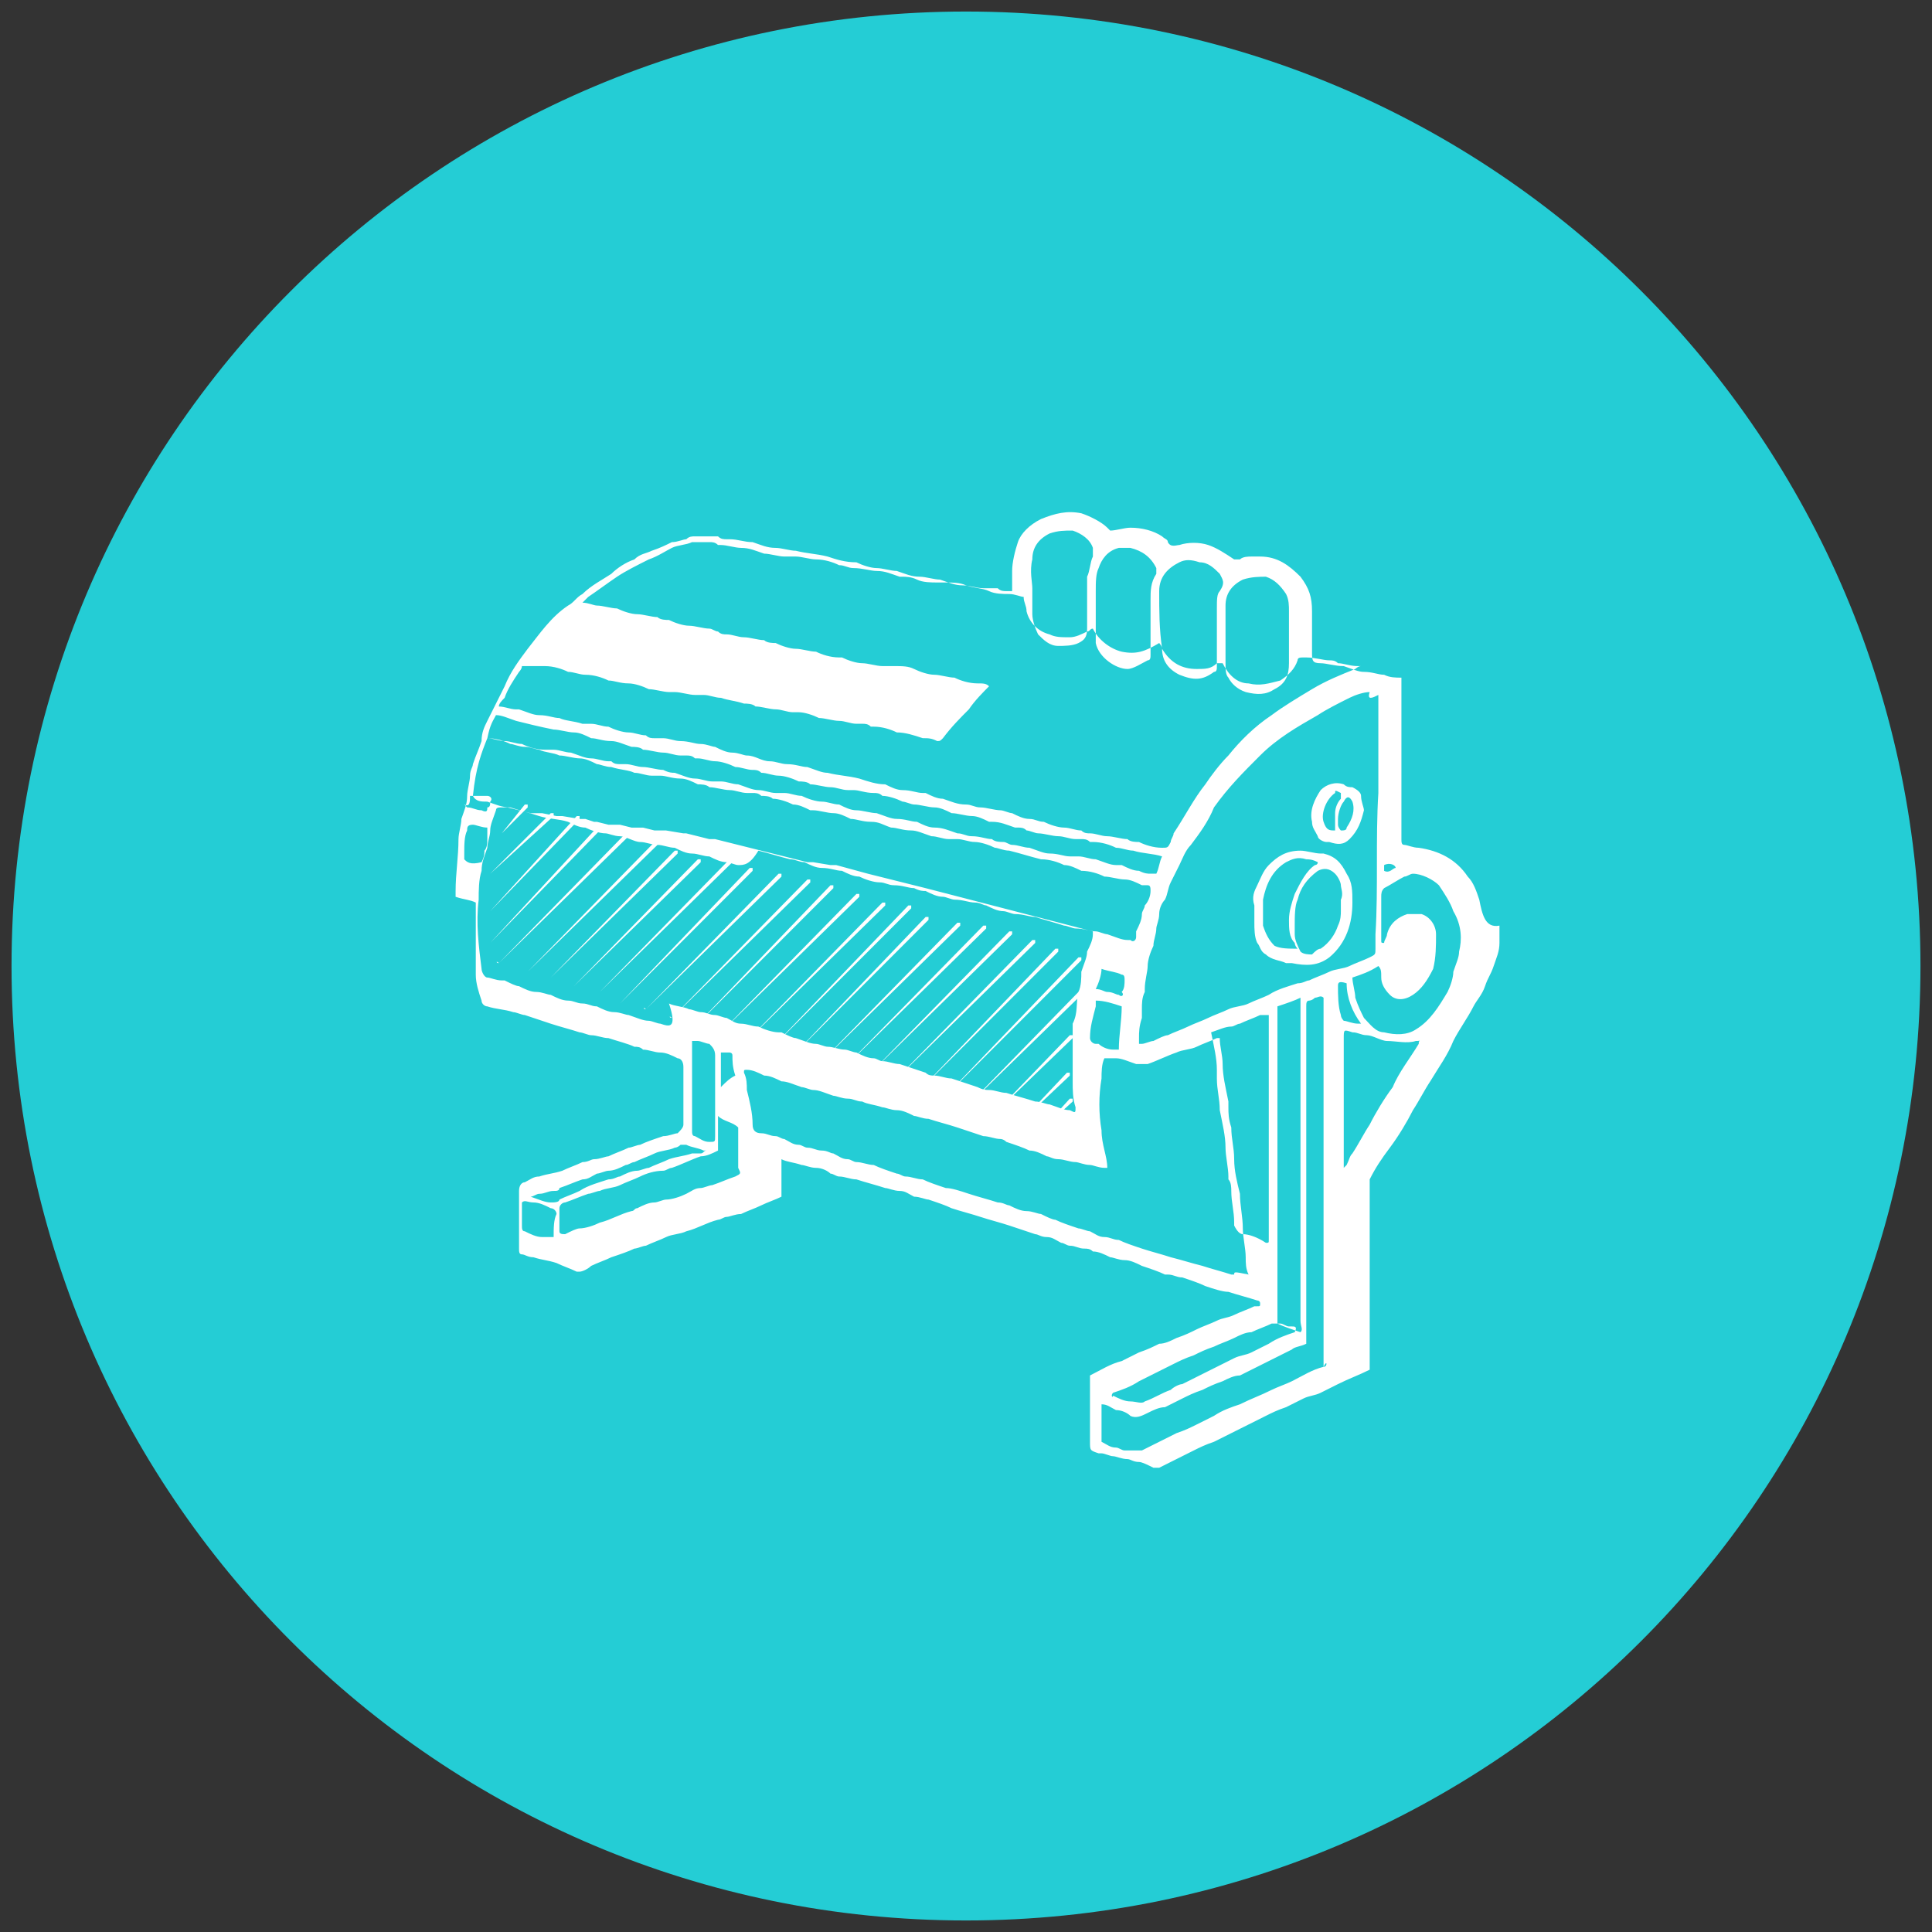<?xml version="1.0" encoding="utf-8"?>
<!-- Generator: Adobe Illustrator 24.2.0, SVG Export Plug-In . SVG Version: 6.00 Build 0)  -->
<svg version="1.1" id="Layer_1" xmlns="http://www.w3.org/2000/svg" xmlns:xlink="http://www.w3.org/1999/xlink" x="0px" y="0px"
	 viewBox="0 0 67 67" style="enable-background:new 0 0 67 67;" xml:space="preserve">
<rect x="0" y="0" width="67" height="67" fill="#333333" stroke="none"/>
<style type="text/css">
	.st0{fill:#24CDD5;}
	.st1{fill:#FFFFFF;}
</style>
<g>
	<path class="st0" d="M33.5,66.6c-18.3,0-33.1-14.8-33.1-33.1S15.2,0.4,33.5,0.4s33.1,14.8,33.1,33.1l0,0
		C66.6,51.8,51.8,66.6,33.5,66.6z"/>
</g>
<g>
	<g>
		<path class="st1" d="M51.3,31.2c-0.1-0.3-0.2-0.6-0.4-0.8c-0.4-0.6-1-0.9-1.7-1c-0.2,0-0.4-0.1-0.5-0.1c-0.1,0-0.1-0.1-0.1-0.2
			c0,0,0-0.1,0-0.1c0-0.6,0-1.2,0-1.8c0-1.2,0-2.3,0-3.5c0-0.1,0-0.1,0-0.2c-0.2,0-0.4,0-0.6-0.1c-0.2,0-0.4-0.1-0.7-0.1h0
			c-0.2,0-0.4-0.1-0.7-0.2c-0.3,0-0.6-0.1-0.8-0.1c-0.3,0-0.3-0.1-0.3-0.4c0-0.5,0-0.9,0-1.4s-0.1-0.8-0.4-1.2
			c-0.4-0.4-0.8-0.7-1.4-0.7c-0.1,0-0.2,0-0.3,0c-0.1,0-0.3,0-0.4,0.1c0,0-0.1,0-0.2,0c-0.3-0.2-0.6-0.4-0.9-0.5
			c-0.3-0.1-0.7-0.1-1,0c-0.1,0-0.3,0.1-0.4-0.1c0-0.1-0.1-0.1-0.2-0.2c-0.3-0.2-0.7-0.3-1.1-0.3c-0.2,0-0.5,0.1-0.7,0.1
			c0,0-0.1-0.1-0.1-0.1c-0.2-0.2-0.6-0.4-0.9-0.5c-0.5-0.1-0.9,0-1.4,0.2c-0.4,0.2-0.7,0.5-0.8,0.8c-0.1,0.3-0.2,0.7-0.2,1
			c0,0.2,0,0.4,0,0.5c0,0,0,0.1,0,0.2c-0.1,0-0.1,0-0.2,0c-0.1,0-0.2,0-0.3-0.1c-0.1,0-0.2,0-0.3,0c-0.1,0-0.1,0-0.2,0
			c-0.2,0-0.5-0.1-0.7-0.1c-0.3,0-0.5-0.1-0.8-0.2c-0.2,0-0.5-0.1-0.7-0.1h0c-0.3,0-0.5-0.1-0.8-0.2c-0.2,0-0.5-0.1-0.7-0.1h0
			c-0.2,0-0.5-0.1-0.7-0.2c-0.4,0-0.7-0.1-1-0.2c-0.4-0.1-0.7-0.1-1.1-0.2c-0.2,0-0.5-0.1-0.7-0.1h0c-0.3,0-0.5-0.1-0.8-0.2
			c-0.3,0-0.5-0.1-0.8-0.1c0,0,0,0-0.1,0c-0.1,0-0.2,0-0.3-0.1c-0.1,0-0.2,0-0.3,0c-0.2,0-0.3,0-0.5,0c-0.1,0-0.2,0-0.3,0.1
			c-0.1,0-0.3,0.1-0.5,0.1c-0.2,0.1-0.4,0.2-0.7,0.3c-0.2,0.1-0.4,0.1-0.6,0.3c-0.3,0.1-0.6,0.3-0.8,0.5c-0.3,0.2-0.7,0.4-1,0.7
			c-0.2,0.1-0.3,0.3-0.5,0.4c-0.6,0.4-1,1-1.4,1.5c-0.3,0.4-0.6,0.8-0.8,1.3c-0.2,0.4-0.4,0.8-0.6,1.2c-0.1,0.2-0.2,0.4-0.2,0.7
			c-0.1,0.3-0.2,0.5-0.3,0.8c0,0.1-0.1,0.2-0.1,0.4c0,0.2-0.1,0.5-0.1,0.7c0,0.3-0.1,0.5-0.2,0.8c0,0.2-0.1,0.5-0.1,0.7
			c0,0.6-0.1,1.2-0.1,1.8c0,0,0,0.1,0,0.2c0.3,0.1,0.5,0.1,0.7,0.2c0,0.1,0,0.2,0,0.3c0,0.7,0,1.4,0,2c0,0.1,0,0.1,0,0.2
			c0,0.3,0.1,0.6,0.2,0.9c0,0.1,0.1,0.2,0.2,0.2c0.3,0.1,0.6,0.1,0.9,0.2c0.1,0,0.3,0.1,0.4,0.1c0.3,0.1,0.6,0.2,0.9,0.3
			c0.3,0.1,0.7,0.2,1,0.3c0.1,0,0.3,0.1,0.4,0.1c0.2,0,0.4,0.1,0.6,0.1c0.3,0.1,0.7,0.2,0.9,0.3c0.1,0,0.2,0,0.3,0.1
			c0.2,0,0.4,0.1,0.6,0.1c0.2,0,0.4,0.1,0.6,0.2c0.1,0,0.2,0.1,0.2,0.3c0,0.7,0,1.4,0,2c0,0.1-0.1,0.2-0.2,0.3
			c-0.1,0-0.3,0.1-0.5,0.1c-0.3,0.1-0.6,0.2-0.8,0.3c-0.1,0-0.3,0.1-0.4,0.1c-0.2,0.1-0.5,0.2-0.7,0.3c-0.1,0-0.3,0.1-0.5,0.1
			c-0.1,0-0.2,0.1-0.4,0.1c-0.2,0.1-0.5,0.2-0.7,0.3c-0.3,0.1-0.5,0.1-0.8,0.2c-0.2,0-0.3,0.1-0.5,0.2c-0.1,0-0.2,0.1-0.2,0.3
			c0,0.7,0,1.3,0,2c0,0.1,0,0.2,0.1,0.2c0.1,0,0.2,0.1,0.4,0.1c0.3,0.1,0.5,0.1,0.8,0.2c0.2,0.1,0.5,0.2,0.7,0.3c0,0,0.1,0,0.1,0
			c0.1,0,0.3-0.1,0.4-0.2c0.2-0.1,0.5-0.2,0.7-0.3c0.3-0.1,0.6-0.2,0.8-0.3c0.1,0,0.3-0.1,0.4-0.1c0.2-0.1,0.5-0.2,0.7-0.3
			c0.2-0.1,0.5-0.1,0.7-0.2c0.4-0.1,0.7-0.3,1.1-0.4c0.1,0,0.2-0.1,0.3-0.1c0.1,0,0.3-0.1,0.5-0.1c0.2-0.1,0.5-0.2,0.7-0.3
			c0.2-0.1,0.5-0.2,0.7-0.3c0-0.1,0-0.2,0-0.2c0-0.3,0-0.6,0-0.9c0-0.1,0-0.1,0-0.2c0.2,0.1,0.4,0.1,0.7,0.2c0.1,0,0.3,0.1,0.5,0.1
			c0.2,0,0.4,0.1,0.5,0.2c0.1,0,0.2,0.1,0.3,0.1c0.2,0,0.4,0.1,0.6,0.1c0.3,0.1,0.7,0.2,1,0.3c0.1,0,0.3,0.1,0.5,0.1
			s0.3,0.1,0.5,0.2c0.2,0,0.4,0.1,0.5,0.1c0.3,0.1,0.6,0.2,0.8,0.3c0.3,0.1,0.7,0.2,1,0.3c0.3,0.1,0.7,0.2,1,0.3
			c0.3,0.1,0.6,0.2,0.9,0.3c0.1,0,0.2,0.1,0.4,0.1c0.2,0,0.3,0.1,0.5,0.2c0.1,0,0.2,0.1,0.3,0.1c0.2,0,0.3,0.1,0.5,0.1
			c0.1,0,0.2,0,0.3,0.1c0.2,0,0.4,0.1,0.6,0.2c0.1,0,0.3,0.1,0.5,0.1c0.2,0,0.4,0.1,0.6,0.2c0.3,0.1,0.6,0.2,0.8,0.3
			c0,0,0.1,0,0.1,0c0.2,0,0.3,0.1,0.5,0.1c0.3,0.1,0.6,0.2,0.8,0.3c0.3,0.1,0.6,0.2,0.8,0.2c0.3,0.1,0.7,0.2,1,0.3
			c0,0,0.1,0,0.1,0.1s0,0.1-0.1,0.1c0,0-0.1,0-0.1,0c-0.2,0.1-0.5,0.2-0.7,0.3c-0.2,0.1-0.4,0.1-0.6,0.2c-0.2,0.1-0.5,0.2-0.7,0.3
			c-0.2,0.1-0.4,0.2-0.7,0.3c-0.2,0.1-0.4,0.2-0.6,0.2c-0.2,0.1-0.4,0.2-0.7,0.3c-0.2,0.1-0.4,0.2-0.6,0.3c-0.4,0.1-0.7,0.3-1.1,0.5
			c0,0.1,0,0.2,0,0.3c0,0.7,0,1.3,0,2c0,0.3,0,0.3,0.3,0.4c0,0,0,0,0.1,0c0.1,0,0.3,0.1,0.4,0.1c0.1,0,0.3,0.1,0.5,0.1
			c0.1,0,0.2,0.1,0.4,0.1c0.1,0,0.3,0.1,0.5,0.2c0,0,0.1,0,0.2,0c0.2-0.1,0.4-0.2,0.6-0.3c0.2-0.1,0.4-0.2,0.6-0.3
			c0.2-0.1,0.4-0.2,0.7-0.3c0.2-0.1,0.4-0.2,0.6-0.3c0.2-0.1,0.4-0.2,0.6-0.3c0.2-0.1,0.4-0.2,0.6-0.3c0.2-0.1,0.4-0.2,0.7-0.3
			c0.2-0.1,0.4-0.2,0.6-0.3c0.2-0.1,0.4-0.1,0.6-0.2c0.2-0.1,0.4-0.2,0.6-0.3c0.4-0.2,0.7-0.3,1.1-0.5c0-0.1,0-0.2,0-0.3
			c0-1.6,0-3.2,0-4.8c0-0.4,0-0.8,0-1.3c0-0.1,0-0.1,0-0.2c0.2-0.4,0.4-0.7,0.7-1.1c0.3-0.4,0.6-0.9,0.8-1.3c0.2-0.3,0.4-0.7,0.6-1
			c0.3-0.5,0.6-0.9,0.8-1.4c0.2-0.4,0.5-0.8,0.7-1.2c0.1-0.2,0.3-0.4,0.4-0.7s0.2-0.4,0.3-0.7c0.1-0.3,0.2-0.5,0.2-0.8
			c0,0,0-0.1,0-0.2c0-0.1,0-0.3,0-0.4C51.5,32.2,51.4,31.7,51.3,31.2z M48,30c0.2-0.1,0.4,0,0.4,0.1c-0.1,0-0.2,0.2-0.4,0.1
			C48,30.2,48,30.1,48,30z M47.8,24.1c0,0.1,0,0.2,0,0.2c0,1.1,0,2.1,0,3.2c-0.1,1.6,0,3.3-0.1,4.9c0,0.1,0,0.3,0,0.5
			c0,0.2,0,0.2-0.2,0.3c-0.2,0.1-0.5,0.2-0.7,0.3c-0.2,0.1-0.5,0.1-0.7,0.2c-0.2,0.1-0.5,0.2-0.7,0.3c-0.1,0-0.2,0.1-0.4,0.1
			c-0.3,0.1-0.7,0.2-1,0.4c-0.2,0.1-0.5,0.2-0.7,0.3c-0.2,0.1-0.5,0.1-0.7,0.2c-0.2,0.1-0.5,0.2-0.7,0.3c-0.2,0.1-0.5,0.2-0.7,0.3
			s-0.5,0.2-0.7,0.3c-0.1,0-0.3,0.1-0.5,0.2c-0.1,0-0.3,0.1-0.4,0.1c0,0-0.1,0-0.1,0c0-0.1,0-0.2,0-0.2c0-0.2,0-0.4,0.1-0.7
			c0-0.1,0-0.2,0-0.3c0-0.2,0-0.4,0.1-0.6c0,0,0,0,0-0.1c0-0.3,0.1-0.6,0.1-0.8c0-0.2,0.1-0.5,0.2-0.7c0-0.2,0.1-0.4,0.1-0.6
			c0-0.1,0.1-0.3,0.1-0.5c0-0.2,0.1-0.4,0.2-0.5c0.1-0.2,0.1-0.4,0.2-0.6c0.1-0.2,0.2-0.4,0.3-0.6c0.1-0.2,0.2-0.5,0.4-0.7
			c0.3-0.4,0.6-0.8,0.8-1.3c0.5-0.7,1-1.2,1.6-1.8c0.6-0.6,1.3-1,2-1.4c0.3-0.2,0.7-0.4,1.1-0.6c0.2-0.1,0.5-0.2,0.7-0.2
			C47.4,24.3,47.6,24.2,47.8,24.1z M45.1,46.2c-0.3-0.1-0.6-0.2-0.8-0.3c0-0.2,0-10.8,0-11c0.3-0.1,0.6-0.2,0.8-0.3
			c0,0.1,0,0.1,0,0.2c0,0,0,0.1,0,0.1c0,3.6,0,7.3,0,10.9C45.1,46,45.2,46.1,45.1,46.2z M42.5,21c0-0.4,0.2-0.7,0.6-0.9
			c0.3-0.1,0.6-0.1,0.8-0.1c0.3,0.1,0.5,0.3,0.7,0.6c0.1,0.2,0.1,0.4,0.1,0.6c0,0.3,0,0.6,0,0.9l0,0c0,0.3,0,0.6,0,0.9
			c0,0.4-0.1,0.7-0.5,0.9c-0.3,0.2-0.6,0.2-1,0.1c-0.3-0.1-0.5-0.3-0.6-0.5c-0.1-0.1-0.1-0.3-0.1-0.5C42.5,22.4,42.5,21.7,42.5,21z
			 M40.2,20.5c0-0.5,0.3-0.8,0.7-1c0.2-0.1,0.4-0.1,0.7,0c0.3,0,0.5,0.2,0.7,0.4c0.1,0.2,0.2,0.3,0,0.6c-0.1,0.1-0.1,0.3-0.1,0.6
			c0,0.3,0,0.7,0,1l0,0c0,0.3,0,0.7,0,1c0,0.1,0,0.2-0.1,0.2c-0.4,0.3-0.7,0.3-1.2,0.1c-0.4-0.2-0.6-0.5-0.6-0.9
			C40.2,21.8,40.2,21.2,40.2,20.5z M38.1,19.7c0.1-0.3,0.3-0.6,0.7-0.7c0.1,0,0.1,0,0.2,0c0.1,0,0.2,0,0.2,0
			c0.4,0.1,0.7,0.3,0.9,0.7c0,0,0,0.1,0,0.2c-0.2,0.3-0.2,0.6-0.2,0.9c0,0.6,0,1.3,0,1.9c0,0.1,0,0.2-0.1,0.2
			c-0.2,0.1-0.5,0.3-0.7,0.3c-0.4,0-1-0.4-1.1-0.9c0-0.2,0-0.5,0-0.7c0-0.4,0-0.7,0-1.1C38,20.2,38,19.9,38.1,19.7z M35.8,19.4
			c0-0.4,0.2-0.7,0.6-0.9c0.3-0.1,0.5-0.1,0.8-0.1c0.3,0.1,0.6,0.3,0.7,0.6c0,0.1,0,0.2,0,0.3c-0.1,0.2-0.1,0.5-0.2,0.7
			c0,0.6,0,1.2,0,1.8c0,0.3-0.1,0.4-0.3,0.5c-0.2,0.1-0.5,0.1-0.7,0.1c-0.3,0-0.5-0.2-0.7-0.4c-0.1-0.2-0.2-0.5-0.2-0.7s0-0.6,0-0.9
			l0,0C35.8,20.2,35.7,19.8,35.8,19.4z M17.5,24.2c0.1-0.3,0.3-0.6,0.5-0.9c0,0,0.1-0.1,0.1-0.2c0,0,0.1,0,0.1,0c0.2,0,0.3,0,0.5,0
			c0,0,0.1,0,0.2,0c0.3,0,0.6,0.1,0.8,0.2c0.2,0,0.4,0.1,0.6,0.1c0.3,0,0.6,0.1,0.8,0.2c0.2,0,0.4,0.1,0.7,0.1
			c0.2,0,0.5,0.1,0.7,0.2c0.2,0,0.5,0.1,0.7,0.1c0.1,0,0.1,0,0.2,0c0.2,0,0.5,0.1,0.7,0.1c0.1,0,0.1,0,0.2,0c0,0,0,0,0.1,0
			c0.2,0,0.4,0.1,0.6,0.1c0.3,0.1,0.5,0.1,0.8,0.2c0.1,0,0.3,0,0.4,0.1c0.2,0,0.5,0.1,0.7,0.1c0.2,0,0.4,0.1,0.6,0.1
			c0.1,0,0.1,0,0.2,0c0.2,0,0.5,0.1,0.7,0.2h0c0.2,0,0.5,0.1,0.7,0.1c0.2,0,0.4,0.1,0.6,0.1c0.1,0,0.1,0,0.2,0c0.1,0,0.2,0,0.3,0.1
			c0,0,0.1,0,0.1,0c0.3,0,0.6,0.1,0.8,0.2h0c0.3,0,0.6,0.1,0.9,0.2c0.2,0,0.3,0,0.5,0.1c0.1,0,0.1,0,0.2-0.1c0.3-0.4,0.6-0.7,0.9-1
			c0.2-0.3,0.5-0.6,0.7-0.8c-0.1-0.1-0.2-0.1-0.4-0.1c-0.3,0-0.6-0.1-0.8-0.2h0c-0.2,0-0.5-0.1-0.7-0.1c-0.2,0-0.5-0.1-0.7-0.2
			s-0.4-0.1-0.7-0.1c-0.1,0-0.2,0-0.3,0c0,0,0,0-0.1,0c-0.2,0-0.5-0.1-0.7-0.1c-0.2,0-0.5-0.1-0.7-0.2c0,0-0.1,0-0.1,0
			c-0.3,0-0.6-0.1-0.8-0.2h0c-0.2,0-0.5-0.1-0.7-0.1c-0.2,0-0.5-0.1-0.7-0.2c-0.1,0-0.3,0-0.4-0.1c-0.2,0-0.5-0.1-0.7-0.1
			c-0.2,0-0.4-0.1-0.6-0.1c-0.1,0-0.2,0-0.3-0.1c-0.1,0-0.2-0.1-0.3-0.1c-0.2,0-0.5-0.1-0.7-0.1s-0.5-0.1-0.7-0.2
			c-0.1,0-0.3,0-0.4-0.1c-0.2,0-0.5-0.1-0.7-0.1c-0.2,0-0.5-0.1-0.7-0.2h0c-0.2,0-0.5-0.1-0.7-0.1c-0.1,0-0.3-0.1-0.5-0.1
			c0.1-0.1,0.1-0.1,0.2-0.2c0.3-0.2,0.7-0.5,1-0.7c0.3-0.2,0.7-0.4,1.1-0.6c0.3-0.1,0.6-0.3,0.8-0.4c0.2-0.1,0.5-0.1,0.7-0.2
			c0.1,0,0.2,0,0.3,0c0.1,0,0.2,0,0.3,0c0.1,0,0.2,0,0.3,0.1c0,0,0,0,0.1,0c0.2,0,0.5,0.1,0.7,0.1c0.3,0,0.5,0.1,0.8,0.2
			c0.2,0,0.5,0.1,0.7,0.1c0.1,0,0.2,0,0.3,0c0,0,0,0,0.1,0c0.2,0,0.5,0.1,0.7,0.1c0.3,0,0.6,0.1,0.8,0.2c0.2,0,0.3,0.1,0.5,0.1
			c0.3,0,0.6,0.1,0.8,0.1c0.3,0,0.5,0.1,0.8,0.2c0,0,0,0,0.1,0c0.1,0,0.3,0,0.5,0.1c0.2,0.1,0.5,0.1,0.7,0.1c0,0,0.1,0,0.2,0
			c0,0,0.1,0,0.1,0c0.2,0,0.5,0,0.7,0.1c0.3,0.1,0.6,0.1,0.8,0.2c0.2,0.1,0.5,0.1,0.7,0.1c0.2,0,0.4,0.1,0.5,0.1
			c0,0.2,0.1,0.3,0.1,0.5c0.1,0.4,0.4,0.7,0.8,0.8c0.2,0.1,0.4,0.1,0.7,0.1c0.2,0,0.4-0.1,0.6-0.2c0.1,0,0.1-0.1,0.2-0.1
			c0.2,0.4,0.6,0.7,1,0.8c0.5,0.1,0.8,0,1.3-0.3c0,0,0.1,0.1,0.1,0.2c0.3,0.5,0.7,0.7,1.2,0.7c0.3,0,0.5,0,0.7-0.2c0,0,0.1,0,0.2,0
			c0.2,0.4,0.5,0.7,0.9,0.7c0.4,0.1,0.7,0,1.1-0.1c0.3-0.2,0.5-0.4,0.6-0.7c0-0.1,0.1-0.1,0.2-0.1c0,0,0,0,0.1,0
			c0.3,0,0.6,0.1,0.8,0.1c0.1,0,0.2,0,0.3,0.1c0.2,0,0.4,0.1,0.7,0.1c0,0,0,0,0.1,0c-0.1,0-0.2,0.1-0.2,0.1c-0.5,0.2-1,0.4-1.5,0.7
			c-0.5,0.3-1,0.6-1.4,0.9c-0.6,0.4-1.1,0.9-1.5,1.4c-0.3,0.3-0.6,0.7-0.8,1c-0.4,0.5-0.7,1.1-1.1,1.7c0,0.1-0.1,0.2-0.1,0.3
			c-0.1,0.2-0.1,0.2-0.3,0.2c-0.3,0-0.6-0.1-0.8-0.2c-0.1,0-0.3,0-0.4-0.1c-0.2,0-0.5-0.1-0.7-0.1c-0.2,0-0.4-0.1-0.6-0.1
			c-0.1,0-0.2,0-0.3-0.1c-0.2,0-0.4-0.1-0.6-0.1c-0.2,0-0.5-0.1-0.7-0.2c-0.2,0-0.3-0.1-0.5-0.1c-0.2,0-0.4-0.1-0.6-0.2
			c-0.1,0-0.3-0.1-0.4-0.1c-0.2,0-0.5-0.1-0.7-0.1c-0.2,0-0.3-0.1-0.5-0.1c-0.3,0-0.5-0.1-0.8-0.2c-0.2,0-0.4-0.1-0.6-0.2
			c0,0,0,0-0.1,0c-0.2,0-0.4-0.1-0.7-0.1c-0.2,0-0.4-0.1-0.6-0.2h0c-0.3,0-0.6-0.1-0.9-0.2c-0.4-0.1-0.7-0.1-1.1-0.2
			c-0.2,0-0.4-0.1-0.7-0.2c-0.2,0-0.4-0.1-0.7-0.1c-0.2,0-0.4-0.1-0.6-0.1c-0.3,0-0.5-0.2-0.8-0.2c-0.1,0-0.3-0.1-0.5-0.1
			c-0.2,0-0.4-0.1-0.6-0.2c-0.1,0-0.3-0.1-0.5-0.1c-0.2,0-0.4-0.1-0.7-0.1c-0.2,0-0.4-0.1-0.6-0.1c-0.1,0-0.2,0-0.3,0
			c-0.1,0-0.2,0-0.3-0.1c-0.2,0-0.4-0.1-0.6-0.1c-0.2,0-0.5-0.1-0.7-0.2c-0.2,0-0.4-0.1-0.6-0.1c-0.1,0-0.1,0-0.2,0c0,0-0.1,0-0.1,0
			c-0.3-0.1-0.6-0.1-0.8-0.2c-0.2,0-0.4-0.1-0.7-0.1c-0.2,0-0.4-0.1-0.7-0.2c0,0-0.1,0-0.1,0c-0.2,0-0.4-0.1-0.6-0.1
			C17.3,24.4,17.4,24.3,17.5,24.2z M17.2,24.8c0.2,0,0.4,0.1,0.7,0.2c0.4,0.1,0.8,0.2,1.3,0.3c0.2,0,0.5,0.1,0.7,0.1
			c0.2,0,0.4,0.1,0.6,0.2h0c0.2,0,0.4,0.1,0.7,0.1c0.2,0,0.4,0.1,0.7,0.2c0.1,0,0.3,0,0.4,0.1c0.2,0,0.5,0.1,0.7,0.1
			c0.2,0,0.4,0.1,0.6,0.1c0,0,0.1,0,0.2,0c0.1,0,0.2,0,0.3,0.1c0,0,0,0,0.1,0c0.2,0,0.4,0.1,0.6,0.1c0.2,0,0.5,0.1,0.7,0.2
			c0.2,0,0.4,0.1,0.6,0.1c0.1,0,0.2,0,0.3,0.1c0,0,0,0,0,0c0.2,0,0.4,0.1,0.6,0.1c0.2,0,0.5,0.1,0.7,0.2c0.1,0,0.3,0,0.4,0.1
			c0.2,0,0.5,0.1,0.7,0.1c0.2,0,0.4,0.1,0.6,0.1c0,0,0.1,0,0.2,0c0.2,0,0.4,0.1,0.7,0.1c0.1,0,0.2,0,0.3,0.1c0.2,0,0.5,0.1,0.7,0.2
			c0.1,0,0.3,0.1,0.4,0.1c0.2,0,0.5,0.1,0.7,0.1c0.2,0,0.4,0.1,0.6,0.2h0c0.2,0,0.5,0.1,0.7,0.1c0.2,0,0.4,0.1,0.6,0.2
			c0,0,0,0,0.1,0c0.3,0,0.5,0.1,0.8,0.2c0,0,0.1,0,0.1,0c0.1,0,0.2,0,0.3,0.1c0.1,0,0.3,0.1,0.4,0.1c0.2,0,0.5,0.1,0.7,0.1
			c0.2,0,0.4,0.1,0.6,0.1c0.1,0,0.1,0,0.2,0c0.1,0,0.2,0,0.3,0.1c0,0,0,0,0.1,0c0.3,0,0.6,0.1,0.8,0.2c0.2,0,0.4,0.1,0.6,0.1
			c0.3,0.1,0.7,0.1,1,0.2c-0.1,0.2-0.1,0.4-0.2,0.6c-0.1,0-0.1,0-0.2,0c-0.1,0-0.2,0-0.4-0.1c-0.2,0-0.4-0.1-0.6-0.2
			c-0.1,0-0.2,0-0.2,0c-0.2,0-0.4-0.1-0.7-0.2c-0.2,0-0.4-0.1-0.6-0.1c-0.1,0-0.1,0-0.2,0c0,0,0,0-0.1,0c-0.2,0-0.4-0.1-0.7-0.1
			c-0.2,0-0.4-0.1-0.7-0.2c-0.2,0-0.4-0.1-0.6-0.1c-0.1,0-0.2-0.1-0.3-0.1c-0.1,0-0.3,0-0.4-0.1c-0.2,0-0.4-0.1-0.7-0.1
			c-0.2,0-0.3-0.1-0.5-0.1c-0.3-0.1-0.5-0.2-0.8-0.2c-0.2,0-0.4-0.1-0.6-0.2h0c-0.2,0-0.4-0.1-0.7-0.1c-0.2,0-0.4-0.1-0.7-0.2h0
			c-0.2,0-0.5-0.1-0.7-0.1c-0.2,0-0.4-0.1-0.6-0.2c-0.2,0-0.4-0.1-0.6-0.1c-0.2,0-0.5-0.1-0.7-0.2c-0.2,0-0.4-0.1-0.6-0.1
			c-0.1,0-0.1,0-0.2,0c0,0,0,0-0.1,0c-0.2,0-0.4-0.1-0.6-0.1c-0.2,0-0.4-0.1-0.7-0.2c-0.2,0-0.4-0.1-0.6-0.1c0,0-0.1,0-0.2,0
			s0,0-0.1,0c-0.2,0-0.4-0.1-0.6-0.1c-0.2,0-0.4-0.1-0.7-0.2c-0.1,0-0.2,0-0.4-0.1c-0.2,0-0.5-0.1-0.7-0.1c-0.2,0-0.4-0.1-0.6-0.1
			c0,0-0.1,0-0.2,0c-0.1,0-0.2,0-0.3-0.1c0,0,0,0-0.1,0c-0.2,0-0.4-0.1-0.6-0.1c-0.2,0-0.4-0.1-0.7-0.2c-0.2,0-0.4-0.1-0.6-0.1
			c0,0-0.1,0-0.2,0c0,0-0.1,0-0.1,0c-0.3,0-0.6-0.1-0.8-0.2c-0.2,0-0.4-0.1-0.6-0.1c-0.2,0-0.4-0.1-0.6-0.1
			C17,25.1,17.1,25,17.2,24.8z M16.9,25.6C17,25.6,17,25.6,16.9,25.6c0.3,0,0.6,0.1,0.8,0.2c0.1,0,0.3,0.1,0.5,0.1
			c0.2,0,0.4,0.1,0.5,0.1c0.2,0.1,0.5,0.1,0.7,0.2h0c0.2,0,0.5,0.1,0.7,0.1c0.2,0,0.4,0.1,0.6,0.2c0.1,0,0.3,0.1,0.5,0.1
			c0.3,0.1,0.6,0.1,0.8,0.2c0.2,0,0.4,0.1,0.6,0.1c0,0,0.1,0,0.2,0c0,0,0,0,0.1,0c0.2,0,0.4,0.1,0.7,0.1c0.2,0,0.4,0.1,0.6,0.2
			c0.1,0,0.3,0,0.4,0.1c0.2,0,0.5,0.1,0.7,0.1c0.2,0,0.4,0.1,0.6,0.1c0,0,0.1,0,0.2,0c0.1,0,0.2,0,0.3,0.1c0.1,0,0.3,0,0.4,0.1
			c0.2,0,0.5,0.1,0.7,0.2c0.2,0,0.4,0.1,0.6,0.2c0,0,0,0,0.1,0c0.2,0,0.5,0.1,0.7,0.1c0.2,0,0.4,0.1,0.6,0.2h0
			c0.2,0,0.4,0.1,0.7,0.1s0.4,0.1,0.7,0.2h0c0.2,0,0.4,0.1,0.7,0.1c0.2,0,0.4,0.1,0.7,0.2c0.2,0,0.4,0.1,0.6,0.1c0,0,0.1,0,0.2,0
			c0,0,0,0,0.1,0c0.2,0,0.4,0.1,0.6,0.1c0.2,0,0.5,0.1,0.7,0.2c0.1,0,0.3,0.1,0.5,0.1c0.4,0.1,0.7,0.2,1.1,0.3
			c0.3,0,0.6,0.1,0.8,0.2c0.2,0,0.4,0.1,0.6,0.2h0c0.3,0,0.6,0.1,0.8,0.2c0.2,0,0.5,0.1,0.7,0.1c0.2,0,0.4,0.1,0.6,0.2
			c0.1,0,0.2,0,0.2,0c0.1,0,0.1,0.1,0.1,0.2c0,0.2-0.1,0.4-0.2,0.5c0,0.1-0.1,0.2-0.1,0.3c0,0.2-0.1,0.4-0.2,0.6c0,0.1,0,0.2,0,0.2
			c0,0.1-0.1,0.2-0.2,0.1c0,0-0.1,0-0.1,0c-0.2,0-0.4-0.1-0.7-0.2c-0.1,0-0.3-0.1-0.4-0.1c-0.2,0-0.4-0.1-0.7-0.1
			c-0.1,0-0.3-0.1-0.4-0.1c-0.3-0.1-0.7-0.2-1-0.3c-0.2,0-0.4-0.1-0.7-0.1c-0.1,0-0.3-0.1-0.4-0.1c-0.2,0-0.4-0.1-0.6-0.2
			c-0.1,0-0.2-0.1-0.4-0.1c-0.2,0-0.4-0.1-0.7-0.1c-0.1,0-0.3-0.1-0.4-0.1c-0.2,0-0.4-0.1-0.6-0.2c-0.1,0-0.2,0-0.4-0.1
			c-0.2,0-0.4-0.1-0.7-0.1c-0.2,0-0.3-0.1-0.5-0.1c-0.2,0-0.5-0.1-0.7-0.2c-0.2,0-0.4-0.1-0.6-0.2h0c-0.2,0-0.4-0.1-0.7-0.1
			c-0.2,0-0.4-0.1-0.6-0.2c-0.2,0-0.3-0.1-0.5-0.1c-0.4-0.1-0.7-0.2-1.1-0.3C26,30,25.8,30,25.6,30c-0.1,0-0.3-0.1-0.4-0.1
			c-0.2,0-0.4-0.1-0.6-0.2c-0.2,0-0.4-0.1-0.6-0.1c-0.2,0-0.4-0.1-0.6-0.2c-0.2,0-0.4-0.1-0.6-0.1c-0.2,0-0.4-0.1-0.6-0.1
			c-0.2,0-0.5-0.2-0.7-0.2c-0.2,0-0.4-0.1-0.5-0.1c-0.2,0-0.5-0.1-0.7-0.2c-0.2,0-0.4-0.1-0.6-0.2h0c-0.3-0.1-0.7-0.1-1-0.2
			c-0.3-0.1-0.7-0.2-1-0.3h0c-0.3,0-0.5-0.1-0.8-0.2c-0.2,0-0.4,0-0.5-0.2C16.5,26.6,16.7,26.1,16.9,25.6z M38.8,34.5
			c-0.1,0-0.2-0.1-0.4-0.1c-0.1,0-0.2-0.1-0.4-0.1c0.1-0.2,0.2-0.5,0.2-0.7c0.3,0.1,0.5,0.1,0.7,0.2c0.1,0,0.1,0.1,0.1,0.2
			c0,0.1,0,0.3-0.1,0.4C39,34.5,38.9,34.6,38.8,34.5z M38.9,34.9c0,0.5-0.1,1-0.1,1.5c-0.1,0-0.1,0-0.2,0c-0.2,0-0.4-0.1-0.5-0.2
			c0,0-0.1,0-0.1,0c-0.1,0-0.2-0.1-0.2-0.2c0-0.4,0.1-0.7,0.2-1.1c0-0.1,0-0.1,0-0.2C38.3,34.7,38.6,34.8,38.9,34.9z M16.3,27.6
			c0.1,0,0.2,0,0.4,0c0,0,0.1,0,0.2,0c0.1,0,0.2,0.1,0.1,0.2c0,0.1,0,0.2-0.1,0.2c0,0.1,0,0.2-0.2,0.1c-0.2,0-0.3-0.1-0.5-0.1
			c0,0-0.1-0.1-0.1-0.1C16.3,28,16.3,27.8,16.3,27.6z M16.1,29.8c0,0,0-0.1,0-0.2c0-0.3,0-0.6,0.1-0.8c0-0.1,0-0.2,0.2-0.2
			c0.1,0,0.3,0.1,0.5,0.1c0,0.1,0,0.3,0,0.4c0,0.1,0,0.3-0.1,0.4c0,0.1,0,0.2-0.1,0.4C16.3,30,16.2,29.9,16.1,29.8z M22.9,35.5
			c-0.1,0-0.3-0.1-0.4-0.1c-0.2,0-0.4-0.1-0.7-0.2c-0.1,0-0.3-0.1-0.5-0.1c-0.2,0-0.4-0.1-0.6-0.2c-0.2,0-0.3-0.1-0.5-0.1
			c-0.2,0-0.3-0.1-0.5-0.1c-0.2,0-0.4-0.1-0.6-0.2c-0.1,0-0.3-0.1-0.5-0.1c-0.2,0-0.4-0.1-0.6-0.2c-0.1,0-0.3-0.1-0.5-0.2
			c0,0,0,0-0.1,0c-0.2,0-0.4-0.1-0.5-0.1c-0.1,0-0.2-0.2-0.2-0.3c-0.1-0.8-0.2-1.6-0.1-2.4c0-0.3,0-0.7,0.1-1c0-0.3,0.1-0.5,0.2-0.8
			c0-0.2,0.1-0.4,0.1-0.6c0-0.2,0.1-0.4,0.2-0.7c0-0.1,0.1-0.1,0.2-0.1c0.1,0,0.1,0,0.2,0l0,0l0.8,0.2c0,0,0.1,0,0.2,0
			c0,0,0.1,0,0.2,0l0.5,0.1c0,0,0.1,0,0.2,0c0,0,0,0,0,0l0.6,0.1c0,0,0.1,0,0.2,0l0.3,0.1c0,0,0,0,0.1,0l0,0l0.4,0.1
			c0,0,0.1,0,0.1,0l0.2,0c0,0,0,0,0.1,0h0l0.4,0.1c0,0,0,0,0.1,0l0.2,0h0c0,0,0,0,0.1,0l0.4,0.1c0,0,0.1,0,0.1,0l0.2,0l0,0
			c0,0,0.1,0,0.1,0l0.6,0.1c0,0,0.1,0,0.1,0l0.8,0.2c0,0,0.1,0,0.2,0l3.2,0.8h0c0,0,0.1,0,0.2,0l0.6,0.1c0,0,0,0,0.1,0
			c0,0,0.1,0,0.1,0l1.1,0.3l0,0l0,0l1.2,0.3l0,0l0,0l0.8,0.2l0,0c0,0,0,0,0,0l5.8,1.5l0,0c0,0,0,0.1,0,0.1c0,0.2-0.1,0.4-0.2,0.6
			c0,0.2-0.1,0.4-0.2,0.7v0c0,0.2,0,0.5-0.1,0.7c-0.1,0.4,0,0.7-0.2,1.1c0,0.1,0,0.3,0,0.4c0,0.6,0,1.1,0,1.6c0,0.3,0,0.6,0.1,0.9
			c0,0.2,0,0.2-0.2,0.1c-0.2,0-0.4-0.1-0.7-0.2c-0.1,0-0.3-0.1-0.5-0.1c-0.3-0.1-0.7-0.2-1-0.3c-0.2,0-0.4-0.1-0.6-0.1
			c-0.1,0-0.2,0-0.4-0.1c-0.3-0.1-0.6-0.2-0.9-0.3c-0.2,0-0.4-0.1-0.6-0.1c-0.1,0-0.2,0-0.3-0.1c-0.3-0.1-0.6-0.2-0.9-0.3
			c-0.2,0-0.4-0.1-0.6-0.1c-0.1,0-0.2-0.1-0.3-0.1c-0.2,0-0.4-0.1-0.6-0.2c-0.1,0-0.3-0.1-0.4-0.1c-0.2,0-0.4-0.1-0.6-0.1
			c-0.1,0-0.3-0.1-0.4-0.1c-0.2,0-0.4-0.1-0.7-0.2c-0.1,0-0.3-0.1-0.5-0.2c0,0,0,0-0.1,0c-0.2,0-0.5-0.1-0.7-0.2
			c-0.2,0-0.4-0.1-0.6-0.1c-0.2,0-0.3-0.1-0.5-0.2c-0.1,0-0.3-0.1-0.4-0.1c-0.2,0-0.3-0.1-0.5-0.1c-0.1,0-0.3-0.1-0.4-0.1
			c-0.2-0.1-0.5-0.1-0.7-0.2C23.5,35.7,23.2,35.6,22.9,35.5z M25.5,37.3c-0.2,0.1-0.3,0.2-0.5,0.4c0-0.2,0-1,0-1.2
			c0.1,0,0.2,0,0.3,0c0,0,0.1,0,0.1,0.1C25.4,36.8,25.4,37,25.5,37.3C25.5,37.2,25.5,37.3,25.5,37.3z M24.8,36.6c0,0.9,0,1.9,0,2.8
			c0,0.2,0,0.2-0.2,0.2c-0.2,0-0.3-0.1-0.5-0.2c-0.1,0-0.1-0.1-0.1-0.2c0,0,0-0.1,0-0.1c0-0.9,0-1.8,0-2.7c0-0.1,0-0.2,0-0.3
			c0.1,0,0.2,0,0.2,0c0.1,0,0.3,0.1,0.4,0.1C24.7,36.3,24.8,36.4,24.8,36.6z M19.2,42.9C19.2,42.9,19.2,42.9,19.2,42.9
			c-0.2,0-0.3,0-0.4,0c-0.2,0-0.4-0.1-0.6-0.2c-0.1,0-0.1-0.1-0.1-0.2c0-0.3,0-0.6,0-0.8c0.1-0.1,0.2,0,0.4,0c0.2,0,0.4,0.1,0.6,0.2
			c0.1,0,0.2,0.1,0.2,0.2C19.2,42.3,19.2,42.6,19.2,42.9z M19.1,41.7c-0.2,0-0.4-0.1-0.7-0.2c0.1,0,0.2-0.1,0.3-0.1
			c0.2,0,0.3-0.1,0.5-0.1c0.1,0,0.2,0,0.2-0.1c0.3-0.1,0.5-0.2,0.8-0.3c0.2,0,0.3-0.1,0.5-0.2c0.1,0,0.3-0.1,0.4-0.1
			c0.2,0,0.4-0.1,0.6-0.2c0.1,0,0.2-0.1,0.3-0.1c0.2-0.1,0.5-0.2,0.7-0.3c0.2-0.1,0.5-0.1,0.7-0.2c0,0,0.1,0,0.2-0.1
			c0,0,0.1,0,0.2,0c0.2,0.1,0.4,0.1,0.6,0.2c0,0,0,0,0.1,0c-0.1,0-0.1,0.1-0.2,0.1C24.2,40,24.1,40,24,40c-0.3,0.1-0.5,0.1-0.8,0.2
			c-0.2,0.1-0.5,0.2-0.7,0.3c-0.1,0-0.3,0.1-0.4,0.1c-0.2,0-0.4,0.1-0.6,0.2c-0.1,0-0.2,0.1-0.4,0.1c-0.3,0.1-0.7,0.2-1,0.4
			c-0.2,0.1-0.5,0.2-0.7,0.3C19.4,41.7,19.2,41.7,19.1,41.7z M25.5,40.8c-0.3,0.1-0.5,0.2-0.8,0.3c-0.1,0-0.3,0.1-0.4,0.1
			c-0.2,0-0.3,0.1-0.5,0.2c-0.2,0.1-0.5,0.2-0.7,0.2c-0.1,0-0.3,0.1-0.4,0.1c-0.2,0-0.4,0.1-0.6,0.2c-0.1,0-0.1,0.1-0.2,0.1
			c-0.4,0.1-0.7,0.3-1.1,0.4c-0.2,0.1-0.5,0.2-0.7,0.2c-0.1,0-0.3,0.1-0.5,0.2c-0.1,0-0.2,0-0.2-0.1c0-0.3,0-0.5,0-0.8
			c0-0.1,0.1-0.2,0.2-0.2c0.3-0.1,0.5-0.2,0.8-0.3c0.1,0,0.3-0.1,0.4-0.1c0.2-0.1,0.5-0.1,0.7-0.2c0.2-0.1,0.5-0.2,0.7-0.3
			c0.2-0.1,0.5-0.2,0.8-0.2c0.1,0,0.2-0.1,0.3-0.1c0.3-0.1,0.7-0.3,1-0.4c0.2,0,0.4-0.1,0.6-0.2c0-0.4,0-0.7,0-1.2
			c0.2,0.2,0.5,0.2,0.7,0.4c0,0,0,0.1,0,0.2c0,0.4,0,0.8,0,1.2C25.7,40.7,25.7,40.7,25.5,40.8z M42.8,44.2c0,0-0.1,0-0.1,0
			c-0.3-0.1-0.7-0.2-1-0.3c-0.4-0.1-0.7-0.2-1.1-0.3c-0.3-0.1-0.7-0.2-1-0.3c-0.3-0.1-0.6-0.2-0.8-0.3c-0.2,0-0.3-0.1-0.5-0.1
			c-0.2,0-0.3-0.1-0.5-0.2c-0.1,0-0.3-0.1-0.4-0.1c-0.3-0.1-0.6-0.2-0.8-0.3c-0.1,0-0.3-0.1-0.5-0.2c-0.1,0-0.3-0.1-0.5-0.1
			c-0.2,0-0.4-0.1-0.6-0.2c-0.1,0-0.2-0.1-0.4-0.1c-0.3-0.1-0.7-0.2-1-0.3c-0.3-0.1-0.6-0.2-0.8-0.2c-0.3-0.1-0.6-0.2-0.8-0.3
			c-0.2,0-0.4-0.1-0.6-0.1c-0.1,0-0.2-0.1-0.3-0.1c-0.3-0.1-0.6-0.2-0.8-0.3c-0.2,0-0.4-0.1-0.6-0.1c-0.1,0-0.2-0.1-0.3-0.1
			c-0.2,0-0.3-0.1-0.5-0.2c-0.1,0-0.2-0.1-0.4-0.1c-0.2,0-0.3-0.1-0.5-0.1c-0.1,0-0.2-0.1-0.3-0.1c-0.2,0-0.3-0.1-0.5-0.2
			c-0.1,0-0.2-0.1-0.3-0.1c-0.2,0-0.3-0.1-0.5-0.1c-0.2,0-0.3-0.1-0.3-0.3c0-0.4-0.1-0.8-0.2-1.2c0-0.2,0-0.4-0.1-0.6
			c0-0.1,0-0.1,0.1-0.1c0.2,0,0.4,0.1,0.6,0.2c0.2,0,0.4,0.1,0.6,0.2c0.2,0,0.4,0.1,0.7,0.2c0.1,0,0.3,0.1,0.4,0.1
			c0.2,0,0.4,0.1,0.7,0.2c0.1,0,0.3,0.1,0.5,0.1c0.2,0,0.3,0.1,0.5,0.1c0.2,0.1,0.4,0.1,0.7,0.2c0.1,0,0.3,0.1,0.5,0.1
			c0.2,0,0.4,0.1,0.6,0.2c0.1,0,0.3,0.1,0.5,0.1c0.3,0.1,0.7,0.2,1,0.3c0.3,0.1,0.6,0.2,0.9,0.3c0.2,0,0.4,0.1,0.6,0.1
			c0,0,0.1,0,0.2,0.1c0.3,0.1,0.6,0.2,0.8,0.3c0.2,0,0.4,0.1,0.6,0.2c0.1,0,0.2,0.1,0.4,0.1c0.2,0,0.4,0.1,0.6,0.1
			c0.1,0,0.3,0.1,0.5,0.1c0.1,0,0.3,0.1,0.5,0.1c0,0,0,0,0.1,0c0-0.4-0.2-0.8-0.2-1.3c-0.1-0.6-0.1-1.2,0-1.8c0-0.2,0-0.5,0.1-0.7
			c0.1,0,0.2,0,0.4,0c0.2,0,0.4,0.1,0.7,0.2c0,0,0.1,0,0.1,0c0.1,0,0.2,0,0.3,0c0.3-0.1,0.7-0.3,1-0.4c0.2-0.1,0.5-0.1,0.7-0.2
			c0.2-0.1,0.5-0.2,0.7-0.3c0,0,0.1,0,0.1,0c0,0,0,0,0,0c0,0.3,0.1,0.6,0.1,0.9c0,0.4,0.1,0.8,0.2,1.3c0,0,0,0.1,0,0.2
			c0,0.2,0,0.4,0.1,0.7v0c0,0.4,0.1,0.7,0.1,1.1c0,0.4,0.1,0.8,0.2,1.2v0c0,0.4,0.1,0.8,0.1,1.2c0,0.3,0.1,0.7,0.1,1
			c0,0.2,0,0.4,0.1,0.6C42.8,44.1,42.8,44.1,42.8,44.2z M43.1,42.8c-0.1,0-0.2-0.1-0.3-0.3c0,0,0,0,0-0.1c0-0.4-0.1-0.7-0.1-1.1
			c0-0.1,0-0.3-0.1-0.4c0,0,0,0,0-0.1c0-0.3-0.1-0.7-0.1-1c0-0.4-0.1-0.8-0.2-1.3v0c0-0.4-0.1-0.7-0.1-1.1c0-0.1,0-0.2,0-0.3
			c0-0.4-0.1-0.8-0.2-1.3c0.3-0.1,0.5-0.2,0.7-0.2c0.1,0,0.2-0.1,0.3-0.1c0.2-0.1,0.5-0.2,0.7-0.3c0.1,0,0.1,0,0.3,0
			c0,0.1,0,0.2,0,0.3c0,2.5,0,4.9,0,7.4c0,0,0,0.1,0,0.1c0,0.1,0,0.1-0.1,0.1C43.6,42.9,43.3,42.8,43.1,42.8z M38.6,48.3
			c0.3-0.1,0.6-0.2,0.9-0.4c0.2-0.1,0.4-0.2,0.6-0.3c0.2-0.1,0.4-0.2,0.6-0.3c0.2-0.1,0.4-0.2,0.7-0.3c0.2-0.1,0.4-0.2,0.7-0.3
			c0.2-0.1,0.5-0.2,0.7-0.3c0.2-0.1,0.4-0.2,0.6-0.2c0.2-0.1,0.5-0.2,0.7-0.3c0.1,0,0.2,0,0.3,0c0.1,0,0.2,0.1,0.3,0.1
			c0,0,0.1,0,0.1,0c0.1,0,0.2,0,0.1,0.2c-0.3,0.1-0.6,0.2-0.9,0.4c-0.2,0.1-0.4,0.2-0.6,0.3c-0.2,0.1-0.4,0.1-0.6,0.2
			c-0.2,0.1-0.4,0.2-0.6,0.3c-0.2,0.1-0.4,0.2-0.6,0.3c-0.2,0.1-0.4,0.2-0.6,0.3c-0.1,0-0.3,0.1-0.4,0.2c-0.3,0.1-0.6,0.3-0.9,0.4
			c-0.1,0.1-0.3,0-0.5,0c-0.2,0-0.4-0.1-0.6-0.2C38.6,48.5,38.5,48.4,38.6,48.3C38.6,48.4,38.6,48.4,38.6,48.3z M46,47.3
			c0,0,0,0.1-0.1,0.1c-0.4,0.1-0.7,0.3-1.1,0.5c-0.2,0.1-0.5,0.2-0.7,0.3c-0.4,0.2-0.7,0.3-1.1,0.5c-0.3,0.1-0.6,0.2-0.9,0.4
			c-0.2,0.1-0.4,0.2-0.6,0.3c-0.2,0.1-0.4,0.2-0.7,0.3c-0.2,0.1-0.4,0.2-0.6,0.3c-0.2,0.1-0.4,0.2-0.6,0.3c-0.2,0-0.4,0-0.6,0
			c-0.1,0-0.2-0.1-0.3-0.1c-0.2,0-0.3-0.1-0.5-0.2c0-0.4,0-0.8,0-1.3c0.2,0,0.3,0.1,0.5,0.2c0.2,0,0.4,0.1,0.5,0.2h0
			c0.2,0.1,0.4,0,0.6-0.1c0.2-0.1,0.4-0.2,0.6-0.2c0.2-0.1,0.4-0.2,0.6-0.3c0.2-0.1,0.4-0.2,0.7-0.3c0.2-0.1,0.4-0.2,0.7-0.3
			c0.2-0.1,0.4-0.2,0.6-0.2c0.2-0.1,0.4-0.2,0.6-0.3c0.2-0.1,0.4-0.2,0.6-0.3c0.2-0.1,0.4-0.2,0.6-0.3c0.1-0.1,0.3-0.1,0.5-0.2
			c0-0.1,0-0.2,0-0.3c0-3.8,0-7.6,0-11.3c0,0,0-0.1,0-0.1c0-0.1,0-0.2,0.1-0.2c0,0,0.1,0,0.2-0.1c0.1,0,0.2-0.1,0.3,0
			c0,0.1,0,0.1,0,0.2c0,4.2,0,8.4,0,12.6C46,47.2,46,47.3,46,47.3z M46.4,34.2c0-0.1,0-0.2,0.3-0.1c0,0.5,0.2,1,0.5,1.4
			c0,0-0.1,0-0.1,0c-0.2,0-0.4-0.1-0.5-0.1c0,0-0.1-0.1-0.1-0.2C46.4,34.9,46.4,34.5,46.4,34.2z M49.2,36.2c-0.3,0.5-0.7,1-0.9,1.5
			c-0.3,0.4-0.6,0.9-0.8,1.3c-0.2,0.3-0.4,0.7-0.6,1c-0.1,0.1-0.1,0.2-0.2,0.4c0,0-0.1,0.1-0.1,0.1h0c0,0,0-0.1,0-0.2
			c0-1.4,0-2.8,0-4.2c0,0,0,0,0-0.1c0-0.3,0-0.3,0.3-0.2c0.2,0,0.3,0.1,0.5,0.1c0.2,0,0.5,0.2,0.7,0.2c0.3,0,0.7,0.1,1,0
			c0.1,0,0.2,0,0.3-0.1C49.2,36.1,49.2,36.1,49.2,36.2z M50.6,33c0,0.2-0.1,0.4-0.2,0.7c0,0.2-0.1,0.5-0.2,0.7
			c-0.3,0.5-0.6,1-1.1,1.3c-0.3,0.2-0.7,0.2-1.1,0.1c-0.3,0-0.5-0.3-0.7-0.5c-0.1-0.2-0.2-0.4-0.3-0.7c0-0.2-0.1-0.5-0.1-0.7
			c0.3-0.1,0.6-0.2,0.9-0.4c0.1,0.1,0.1,0.2,0.1,0.4c0,0.2,0.1,0.4,0.3,0.6c0.2,0.2,0.5,0.2,0.8,0c0.3-0.2,0.5-0.5,0.7-0.9
			c0.1-0.4,0.1-0.8,0.1-1.2c0-0.3-0.2-0.6-0.5-0.7c-0.1,0-0.3,0-0.5,0c-0.3,0.1-0.6,0.3-0.7,0.7c0,0.1-0.1,0.2-0.1,0.3
			c-0.1,0-0.1,0-0.1-0.1c0-0.1,0-0.3,0-0.5c0-0.3,0-0.7,0-1c0-0.1,0-0.2,0.1-0.3c0.2-0.1,0.5-0.3,0.7-0.4c0.1,0,0.2-0.1,0.3-0.1
			c0.3,0,0.7,0.2,0.9,0.4c0.2,0.3,0.4,0.6,0.5,0.9C50.7,32.1,50.7,32.6,50.6,33z"/>
		<path class="st1" d="M45.9,29.6c0,0-0.1,0-0.1,0c-0.2,0-0.5-0.1-0.7-0.1c-0.5,0-0.8,0.2-1.1,0.5c-0.2,0.2-0.3,0.5-0.4,0.7
			c-0.1,0.2-0.2,0.4-0.1,0.7c0,0.2,0,0.4,0,0.6s0,0.5,0.1,0.7c0.1,0.1,0.1,0.3,0.3,0.4c0.2,0.2,0.5,0.2,0.7,0.3c0,0,0.1,0,0.2,0
			c0.5,0.1,0.9,0.1,1.3-0.2c0.6-0.5,0.8-1.2,0.8-1.9c0-0.4,0-0.7-0.2-1C46.5,29.9,46.3,29.7,45.9,29.6z M44.2,32.8
			c-0.2-0.2-0.3-0.4-0.4-0.7c0-0.3,0-0.6,0-0.9c0.1-0.5,0.3-1,0.8-1.3c0.2-0.1,0.4-0.2,0.7-0.1c0.1,0,0.2,0,0.4,0.1
			c0,0.1-0.1,0.1-0.1,0.1c-0.3,0.2-0.5,0.6-0.7,1c-0.1,0.3-0.2,0.6-0.2,0.9c0,0.3,0,0.6,0.2,0.8c0,0,0,0.1,0.1,0.2
			C44.7,32.9,44.4,32.9,44.2,32.8z M46.5,31.2c0,0.1,0,0.3,0,0.4c0,0.1,0,0.3-0.1,0.5c-0.1,0.3-0.3,0.6-0.6,0.8
			c-0.1,0-0.2,0.1-0.3,0.2c-0.1,0-0.3,0-0.4-0.1c-0.1-0.2-0.2-0.4-0.2-0.6c0-0.1,0-0.2,0-0.3c0-0.3,0-0.7,0.1-0.9
			c0.1-0.4,0.3-0.7,0.7-1c0.2-0.1,0.4-0.1,0.6,0.1c0.1,0.1,0.2,0.3,0.2,0.4C46.5,30.8,46.6,31,46.5,31.2z"/>
		<path class="st1" d="M45.8,27.4c-0.2,0.3-0.4,0.7-0.3,1.1c0,0.2,0.1,0.3,0.2,0.5c0,0.1,0.2,0.2,0.3,0.2c0,0,0.1,0,0.1,0
			c0.3,0.1,0.5,0.1,0.7-0.1c0.3-0.3,0.4-0.6,0.5-1c0-0.1-0.1-0.3-0.1-0.5c0-0.1-0.1-0.2-0.3-0.3c-0.1,0-0.2,0-0.3-0.1
			C46.3,27.1,46,27.2,45.8,27.4z M46.9,27.8c0.1,0.3,0,0.6-0.2,0.9c0,0.1-0.1,0.1-0.2,0.1c0,0-0.1-0.1-0.1-0.2c0,0,0-0.1,0-0.2
			c0-0.2,0.1-0.5,0.2-0.6C46.7,27.6,46.8,27.6,46.9,27.8z M46.5,27.5c0,0,0,0.1,0,0.2c-0.1,0.1-0.2,0.3-0.2,0.5c0,0.2,0,0.4,0,0.5
			c0,0,0,0,0,0.1c-0.2,0-0.3,0-0.4-0.3c-0.1-0.3,0.1-0.8,0.4-1C46.3,27.4,46.3,27.4,46.5,27.5C46.4,27.4,46.5,27.5,46.5,27.5z"/>
	</g>
	<g>
		<g>
			<path class="st1" d="M17.4,28.9L17.4,28.9C17.3,28.8,17.3,28.8,17.4,28.9l0.8-1c0,0,0,0,0.1,0c0,0,0,0,0,0.1L17.4,28.9
				C17.5,28.9,17.4,28.9,17.4,28.9z"/>
		</g>
		<g>
			<path class="st1" d="M17,30.3L17,30.3C17,30.2,17,30.2,17,30.3l2.1-2.1c0,0,0.1,0,0.1,0c0,0,0,0.1,0,0.1L17,30.3
				C17.1,30.3,17.1,30.3,17,30.3z"/>
		</g>
		<g>
			<path class="st1" d="M17,31.6L17,31.6C16.9,31.5,16.9,31.5,17,31.6l3-3.3c0,0,0,0,0.1,0c0,0,0,0,0,0.1L17,31.6
				C17,31.6,17,31.6,17,31.6z"/>
		</g>
		<g>
			<path class="st1" d="M17,32.7L17,32.7C17,32.6,17,32.6,17,32.7l3.7-4c0,0,0,0,0.1,0c0,0,0,0,0,0.1L17,32.7
				C17.1,32.7,17.1,32.7,17,32.7z"/>
		</g>
		<g>
			<path class="st1" d="M17.3,33.4L17.3,33.4C17.2,33.4,17.2,33.3,17.3,33.4l4.4-4.5c0,0,0.1,0,0.1,0c0,0,0,0.1,0,0.1L17.3,33.4
				C17.4,33.4,17.4,33.4,17.3,33.4z"/>
		</g>
		<g>
			<path class="st1" d="M18.3,33.7L18.3,33.7C18.2,33.6,18.2,33.6,18.3,33.7l4.4-4.5c0,0,0.1,0,0.1,0c0,0,0,0.1,0,0.1L18.3,33.7
				L18.3,33.7z"/>
		</g>
		<g>
			<path class="st1" d="M19.1,33.9L19.1,33.9C19,33.8,19,33.8,19.1,33.9l4.3-4.4c0,0,0.1,0,0.1,0c0,0,0,0.1,0,0.1L19.1,33.9
				C19.1,33.9,19.1,33.9,19.1,33.9z"/>
		</g>
		<g>
			<path class="st1" d="M19.9,34.2L19.9,34.2C19.8,34.1,19.8,34.1,19.9,34.2l4.3-4.4c0,0,0.1,0,0.1,0c0,0,0,0.1,0,0.1L19.9,34.2
				C19.9,34.1,19.9,34.2,19.9,34.2z"/>
		</g>
		<g>
			<path class="st1" d="M20.8,34.4L20.8,34.4C20.7,34.3,20.7,34.3,20.8,34.4l4.5-4.6c0,0,0.1,0,0.1,0c0,0,0,0.1,0,0.1L20.8,34.4
				L20.8,34.4z"/>
		</g>
		<g>
			<path class="st1" d="M21.5,34.8L21.5,34.8C21.4,34.7,21.4,34.7,21.5,34.8l4.5-4.7c0,0,0.1,0,0.1,0c0,0,0,0.1,0,0.1L21.5,34.8
				C21.6,34.8,21.6,34.8,21.5,34.8z"/>
		</g>
		<g>
			<path class="st1" d="M22.4,35L22.4,35C22.3,35,22.3,34.9,22.4,35l4.6-4.7c0,0,0.1,0,0.1,0c0,0,0,0.1,0,0.1L22.4,35L22.4,35z"/>
		</g>
		<g>
			<path class="st1" d="M23.3,35.3L23.3,35.3C23.2,35.3,23.2,35.2,23.3,35.3l4.7-4.8c0,0,0.1,0,0.1,0c0,0,0,0.1,0,0.1L23.3,35.3
				C23.3,35.3,23.3,35.3,23.3,35.3z"/>
		</g>
		<g>
			<path class="st1" d="M24.1,35.6L24.1,35.6C24,35.6,24,35.5,24.1,35.6l4.7-4.9c0,0,0.1,0,0.1,0c0,0,0,0.1,0,0.1L24.1,35.6
				C24.1,35.6,24.1,35.6,24.1,35.6z"/>
		</g>
		<g>
			<path class="st1" d="M25,35.8L25,35.8C24.9,35.7,24.9,35.7,25,35.8l4.7-4.8c0,0,0.1,0,0.1,0c0,0,0,0.1,0,0.1L25,35.8L25,35.8z"/>
		</g>
		<g>
			<path class="st1" d="M25.9,36.1L25.9,36.1C25.8,36,25.8,36,25.9,36.1l4.7-4.8c0,0,0.1,0,0.1,0c0,0,0,0.1,0,0.1L25.9,36.1
				C26,36.1,26,36.1,25.9,36.1z"/>
		</g>
		<g>
			<path class="st1" d="M26.8,36.3L26.8,36.3C26.7,36.3,26.7,36.3,26.8,36.3l4.7-4.9c0,0,0.1,0,0.1,0c0,0,0,0.1,0,0.1L26.8,36.3
				C26.8,36.3,26.8,36.3,26.8,36.3z"/>
		</g>
		<g>
			<path class="st1" d="M27.6,36.5L27.6,36.5C27.5,36.4,27.5,36.4,27.6,36.5l4.5-4.7c0,0,0.1,0,0.1,0c0,0,0,0.1,0,0.1L27.6,36.5
				C27.6,36.5,27.6,36.5,27.6,36.5z"/>
		</g>
		<g>
			<path class="st1" d="M28.5,36.8L28.5,36.8C28.4,36.7,28.4,36.7,28.5,36.8l4.7-4.8c0,0,0.1,0,0.1,0c0,0,0,0.1,0,0.1L28.5,36.8
				C28.5,36.8,28.5,36.8,28.5,36.8z"/>
		</g>
		<g>
			<path class="st1" d="M29.3,37L29.3,37C29.2,37,29.2,37,29.3,37l4.8-4.9c0,0,0.1,0,0.1,0c0,0,0,0.1,0,0.1L29.3,37
				C29.4,37,29.3,37,29.3,37z"/>
		</g>
		<g>
			<path class="st1" d="M30.2,37.2L30.2,37.2C30.1,37.2,30.1,37.1,30.2,37.2l4.8-4.9c0,0,0.1,0,0.1,0c0,0,0,0.1,0,0.1L30.2,37.2
				C30.3,37.2,30.3,37.2,30.2,37.2z"/>
		</g>
		<g>
			<path class="st1" d="M31,37.5L31,37.5C31,37.5,31,37.4,31,37.5l4.8-4.9c0,0,0.1,0,0.1,0c0,0,0,0.1,0,0.1L31,37.5
				C31.1,37.5,31,37.5,31,37.5z"/>
		</g>
		<g>
			<path class="st1" d="M31.9,37.8L31.9,37.8C31.8,37.7,31.8,37.7,31.9,37.8l4.7-4.9c0,0,0.1,0,0.1,0c0,0,0,0.1,0,0.1L31.9,37.8
				C31.9,37.8,31.9,37.8,31.9,37.8z"/>
		</g>
		<g>
			<path class="st1" d="M32.7,38.1L32.7,38.1C32.6,38,32.6,38,32.7,38.1l4.7-4.9c0,0,0.1,0,0.1,0c0,0,0,0.1,0,0.1L32.7,38.1
				C32.7,38.1,32.7,38.1,32.7,38.1z"/>
		</g>
		<g>
			<path class="st1" d="M33.5,38.4L33.5,38.4C33.4,38.4,33.4,38.4,33.5,38.4l3.9-4c0,0,0.1,0,0.1,0c0,0,0,0.1,0,0.1L33.5,38.4
				C33.6,38.4,33.5,38.4,33.5,38.4z"/>
		</g>
		<g>
			<path class="st1" d="M34.4,38.7L34.4,38.7C34.3,38.6,34.3,38.6,34.4,38.7l2.7-2.8c0,0,0.1,0,0.1,0c0,0,0,0.1,0,0.1L34.4,38.7
				C34.4,38.7,34.4,38.7,34.4,38.7z"/>
		</g>
		<g>
			<path class="st1" d="M35.3,39L35.3,39C35.2,38.9,35.2,38.9,35.3,39l1.7-1.8c0,0,0.1,0,0.1,0c0,0,0,0.1,0,0.1L35.3,39
				C35.3,39,35.3,39,35.3,39z"/>
		</g>
		<g>
			<path class="st1" d="M36.1,39.2L36.1,39.2C36,39.2,36,39.1,36.1,39.2l1-1.1c0,0,0.1,0,0.1,0c0,0,0,0.1,0,0.1L36.1,39.2
				C36.1,39.2,36.1,39.2,36.1,39.2z"/>
		</g>
		<g>
			<path class="st1" d="M36.9,39.5L36.9,39.5C36.8,39.5,36.8,39.4,36.9,39.5l0.2-0.4c0,0,0.1,0,0.1,0c0,0,0,0.1,0,0.1L36.9,39.5
				C36.9,39.5,36.9,39.5,36.9,39.5z"/>
		</g>
	</g>
</g>
</svg>
